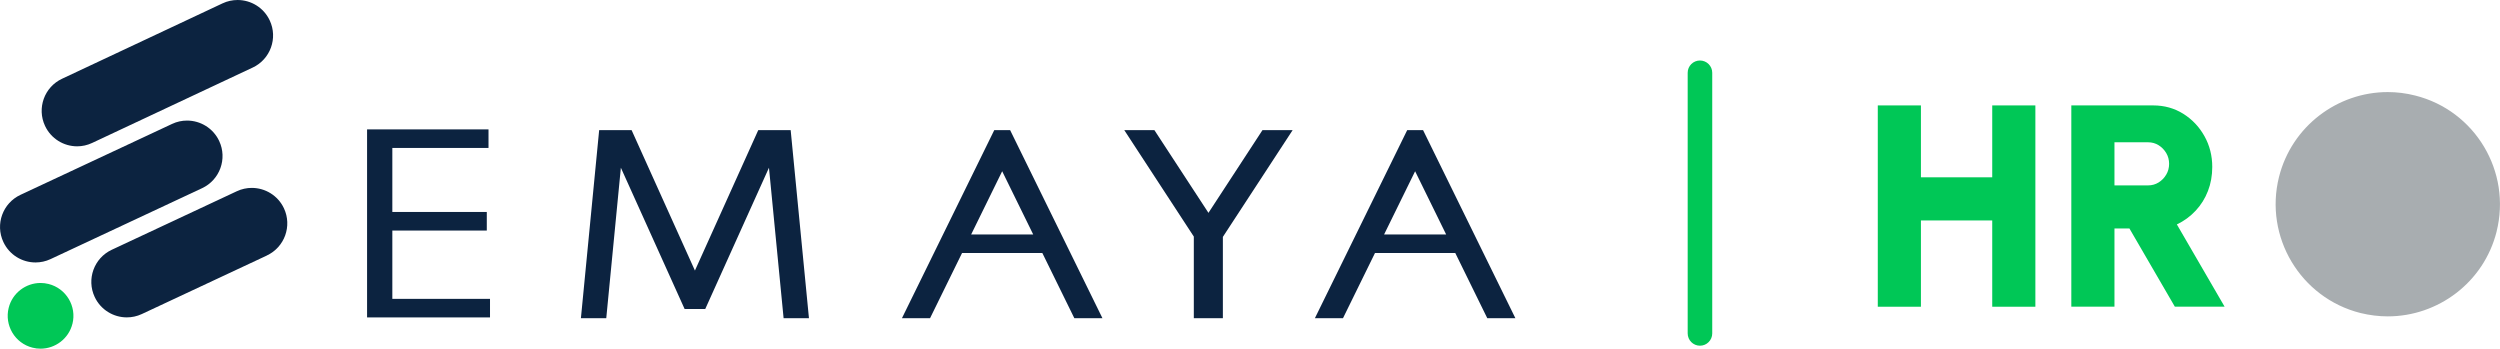 <?xml version="1.0" encoding="UTF-8"?>
<svg id="Capa_2" xmlns="http://www.w3.org/2000/svg" viewBox="0 0 816.52 113.88">
  <defs>
    <style>
      .cls-1 {
        fill: #00c756;
      }

      .cls-2 {
        fill: #a8adb0;
      }

      .cls-3 {
        fill: #0c2340;
      }
    </style>
  </defs>
  <g id="Capa_1-2" data-name="Capa_1">
    <g>
      <g>
        <path class="cls-2" d="M815.41,75.65c-4.18,16.6-19.14,27.68-35.54,27.68-2.94,0-5.94-.37-8.94-1.1-19.6-4.95-31.5-24.88-26.58-44.48,4.18-16.57,19.14-27.68,35.51-27.68,2.97,0,5.97.37,8.96,1.13,19.6,4.92,31.5,24.85,26.58,44.45Z"/>
        <g>
          <path class="cls-1" d="M650.68,34.43h14.09v65.75h-14.09v-28.18h-23.29v28.18h-14.09V34.43h14.09v23.48h23.29v-23.48Z"/>
          <path class="cls-1" d="M676.51,100.18V34.43h26.77c3.6,0,6.86.91,9.77,2.72,2.91,1.82,5.22,4.25,6.93,7.3,1.71,3.05,2.56,6.41,2.56,10.07,0,2.82-.47,5.44-1.41,7.87-.94,2.43-2.28,4.57-4.02,6.43-1.74,1.86-3.78,3.36-6.13,4.48l15.59,26.86h-16.25l-14.84-25.55h-4.88v25.55h-14.09ZM690.6,60.55h10.99c1.25,0,2.4-.32,3.43-.96,1.03-.64,1.86-1.49,2.49-2.56.63-1.06.94-2.24.94-3.52s-.31-2.46-.94-3.52c-.63-1.06-1.46-1.92-2.49-2.56-1.03-.64-2.18-.96-3.43-.96h-10.99v14.09Z"/>
        </g>
      </g>
      <g>
        <g>
          <path class="cls-1" d="M23.65,105.77c-1.22,4.86-5.61,8.11-10.41,8.11-.87,0-1.75-.1-2.62-.33-5.74-1.44-9.22-7.28-7.78-13.02,1.22-4.86,5.61-8.11,10.41-8.11.86,0,1.74.11,2.62.33,5.74,1.44,9.23,7.28,7.79,13.02Z"/>
          <path class="cls-3" d="M82.52,22.07l-52.41,24.61c-1.59.75-3.27,1.11-4.91,1.11-4.35,0-8.52-2.47-10.49-6.67-2.72-5.79-.23-12.69,5.56-15.4L72.68,1.1c1.59-.75,3.27-1.1,4.92-1.1,4.35,0,8.52,2.46,10.49,6.66,2.72,5.79.23,12.69-5.56,15.41Z"/>
          <path class="cls-3" d="M87.15,83.46l-40.83,19.11c-1.59.74-3.26,1.09-4.9,1.09-4.36,0-8.53-2.47-10.5-6.68-2.71-5.79-.21-12.69,5.58-15.4l40.83-19.11c1.59-.75,3.26-1.1,4.91-1.1,4.36,0,8.53,2.47,10.5,6.67,2.71,5.79.22,12.69-5.58,15.4Z"/>
          <path class="cls-3" d="M66.01,61.46l-49.51,23.17c-1.58.74-3.26,1.09-4.9,1.09-4.36,0-8.53-2.47-10.5-6.68-2.71-5.79-.21-12.69,5.58-15.4l49.51-23.16c1.58-.75,3.25-1.1,4.9-1.1,4.36,0,8.53,2.47,10.5,6.68,2.71,5.79.21,12.69-5.58,15.4Z"/>
        </g>
        <g id="emaya">
          <g id="m_const">
            <polygon class="cls-3" points="264.21 103.93 255.93 103.93 251.15 54.78 230.34 100.92 223.6 100.92 202.78 54.78 198.01 103.93 189.73 103.93 195.69 42.51 206.29 42.51 226.97 88.37 247.65 42.51 258.24 42.51 264.21 103.93"/>
          </g>
          <g id="e">
            <polygon class="cls-3" points="160.04 97.61 160.04 103.67 119.89 103.67 119.89 42.26 159.55 42.26 159.55 48.32 128.14 48.32 128.14 69.23 158.99 69.23 158.99 75.3 128.14 75.3 128.14 97.61 160.04 97.61"/>
          </g>
          <path class="cls-3" d="M329.91,42.51h-5.18l-30.15,61.42h9.18l10.45-21.29h26.23l10.45,21.29h9.18l-30.15-61.42ZM317.19,76.57l10.13-20.64,10.13,20.64h-20.26Z"/>
          <polygon class="cls-3" points="422.18 42.51 412.33 42.51 394.69 69.52 377.04 42.51 367.2 42.51 389.91 77.27 389.91 103.93 399.4 103.93 399.4 77.37 422.18 42.51"/>
          <path class="cls-3" d="M464.78,42.51h-5.18l-30.15,61.42h9.18l10.45-21.29h26.23l10.45,21.29h9.18l-30.15-61.42ZM452.06,76.57l10.13-20.64,10.13,20.64h-20.26Z"/>
        </g>
      </g>
      <path class="cls-1" d="M555.22,112.91c-2.21,0-4.01-1.8-4.01-4.01V23.77c0-2.21,1.79-4.01,4.01-4.01s4.01,1.8,4.01,4.01v85.13c0,2.21-1.79,4.01-4.01,4.01Z"/>
    </g>
  </g>
</svg>